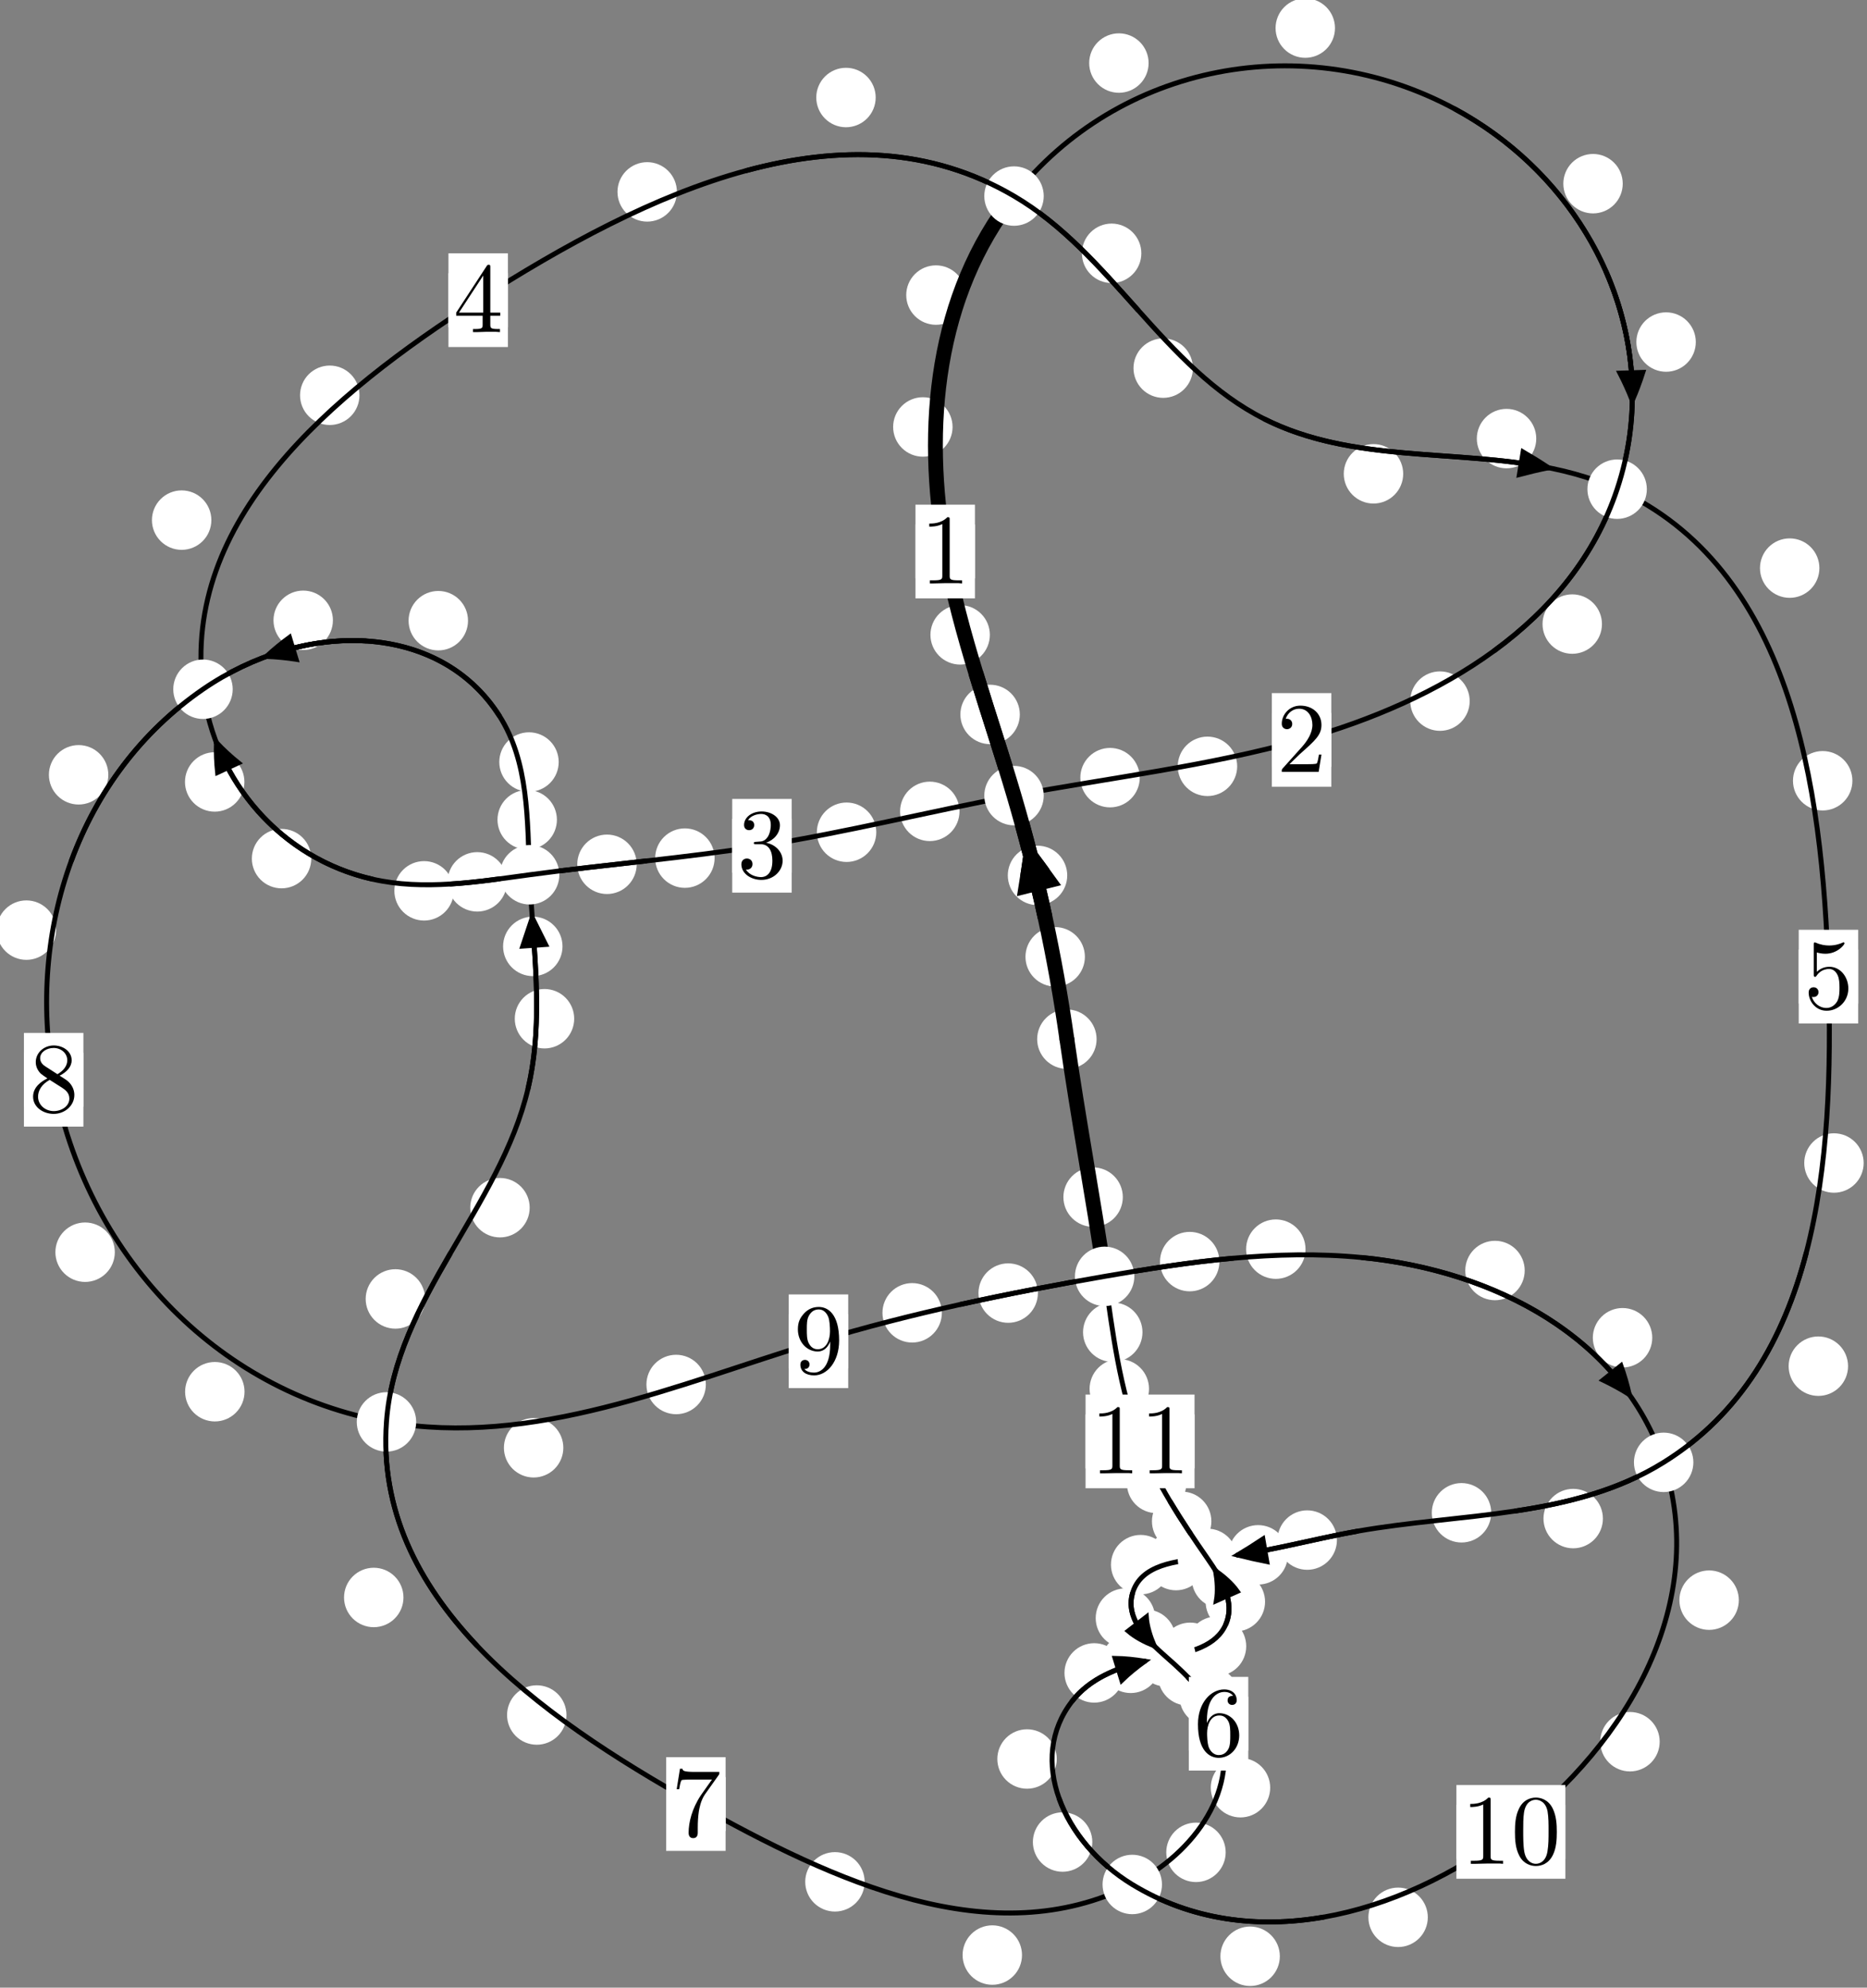 <?xml version="1.0"?>
<!-- Created by MetaPost 1.999 on 2021.07.06:0005 -->
<svg version="1.1" xmlns="http://www.w3.org/2000/svg" xmlns:xlink="http://www.w3.org/1999/xlink" width="187.802" height="199.86" viewBox="0 0 187.802 199.86">
<rect x="0" y="0" width="187.802" height="199.86" fill="#808080" stroke="none"/>
<!-- Original BoundingBox: -102.334991 -119.695435 85.467224 80.164444 -->
  <defs>
    <g transform="scale(0.01,0.01)" id="GLYPHcmr10_48">
      <path style="fill-rule: evenodd;" d="M460 -320C460 -400,455 -480,420 -554C374 -650,292 -666,250 -666C190 -666,117 -640,76 -547C44 -478,39 -400,39 -320C39 -245,43 -155,84 -79C127 2,200 22,249 22C303 22,379 1,423 -94C455 -163,460 -241,460 -320M249 -0C210 -0,151 -25,133 -121C122 -181,122 -273,122 -332C122 -396,122 -462,130 -516C149 -635,224 -644,249 -644C282 -644,348 -626,367 -527C377 -471,377 -395,377 -332C377 -257,377 -189,366 -125C351 -30,294 -0,249 -0"></path>
    </g>
    <g transform="scale(0.01,0.01)" id="GLYPHcmr10_49">
      <path style="fill-rule: evenodd;" d="M294 -640C294 -664,294 -666,271 -666C209 -602,121 -602,89 -602L89 -571C109 -571,168 -571,220 -597L220 -79C220 -43,217 -31,127 -31L95 -31L95 -0L257 -0L130 -3L217 -3L257 -3L297 -3L384 -3L419 -0L419 -31L387 -31C297 -31,294 -42,294 -79"></path>
    </g>
    <g transform="scale(0.01,0.01)" id="GLYPHcmr10_50">
      <path style="fill-rule: evenodd;" d="M127 -77L233 -180C389 -318,449 -372,449 -472C449 -586,359 -666,237 -666C124 -666,50 -574,50 -485C50 -429,100 -429,103 -429C120 -429,155 -441,155 -482C155 -508,137 -534,102 -534C94 -534,92 -534,89 -533C112 -598,166 -635,224 -635C315 -635,358 -554,358 -472C358 -392,308 -313,253 -251L61 -37C50 -26,50 -24,50 -0L421 -0L449 -174L424 -174C419 -144,412 -100,402 -85C395 -77,329 -77,307 -77"></path>
    </g>
    <g transform="scale(0.01,0.01)" id="GLYPHcmr10_51">
      <path style="fill-rule: evenodd;" d="M290 -352C372 -379,430 -449,430 -528C430 -610,342 -666,246 -666C145 -666,69 -606,69 -530C69 -497,91 -478,120 -478C151 -478,171 -500,171 -529C171 -579,124 -579,109 -579C140 -628,206 -641,242 -641C283 -641,338 -619,338 -529C338 -517,336 -459,310 -415C280 -367,246 -364,221 -363C213 -362,189 -360,182 -360C174 -359,167 -358,167 -348C167 -337,174 -337,191 -337L235 -337C317 -337,354 -269,354 -171C354 -35,285 -6,241 -6C198 -6,123 -23,88 -82C123 -77,154 -99,154 -137C154 -173,127 -193,98 -193C74 -193,42 -179,42 -135C42 -44,135 22,244 22C366 22,457 -69,457 -171C457 -253,394 -331,290 -352"></path>
    </g>
    <g transform="scale(0.01,0.01)" id="GLYPHcmr10_52">
      <path style="fill-rule: evenodd;" d="M294 -165L294 -78C294 -42,292 -31,218 -31L197 -31L197 -0L332 -0L238 -3L290 -3L332 -3L374 -3L427 -3L468 -0L468 -31L447 -31C373 -31,371 -42,371 -78L371 -165L471 -165L471 -196L371 -196L371 -651C371 -671,371 -677,355 -677C346 -677,343 -677,335 -665L28 -196L28 -165M300 -196L56 -196L300 -569"></path>
    </g>
    <g transform="scale(0.01,0.01)" id="GLYPHcmr10_53">
      <path style="fill-rule: evenodd;" d="M449 -201C449 -320,367 -420,259 -420C211 -420,168 -404,132 -369L132 -564C152 -558,185 -551,217 -551C340 -551,410 -642,410 -655C410 -661,407 -666,400 -666C399 -666,397 -666,392 -663C372 -654,323 -634,256 -634C216 -634,170 -641,123 -662C115 -665,113 -665,111 -665C101 -665,101 -657,101 -641L101 -345C101 -327,101 -319,115 -319C122 -319,124 -322,128 -328C139 -344,176 -398,257 -398C309 -398,334 -352,342 -334C358 -297,360 -258,360 -208C360 -173,360 -113,336 -71C312 -32,275 -6,229 -6C156 -6,99 -59,82 -118C85 -117,88 -116,99 -116C132 -116,149 -141,149 -165C149 -189,132 -214,99 -214C85 -214,50 -207,50 -161C50 -75,119 22,231 22C347 22,449 -74,449 -201"></path>
    </g>
    <g transform="scale(0.01,0.01)" id="GLYPHcmr10_54">
      <path style="fill-rule: evenodd;" d="M132 -328L132 -352C132 -605,256 -641,307 -641C331 -641,373 -635,395 -601C380 -601,340 -601,340 -556C340 -525,364 -510,386 -510C402 -510,432 -519,432 -558C432 -618,388 -666,305 -666C177 -666,42 -537,42 -316C42 -49,158 22,251 22C362 22,457 -72,457 -204C457 -331,368 -427,257 -427C189 -427,152 -376,132 -328M251 -6C188 -6,158 -66,152 -81C134 -128,134 -208,134 -226C134 -304,166 -404,256 -404C272 -404,318 -404,349 -342C367 -305,367 -254,367 -205C367 -157,367 -107,350 -71C320 -11,274 -6,251 -6"></path>
    </g>
    <g transform="scale(0.01,0.01)" id="GLYPHcmr10_55">
      <path style="fill-rule: evenodd;" d="M476 -609C485 -621,485 -623,485 -644L242 -644C120 -644,118 -657,114 -676L89 -676L56 -470L81 -470C84 -486,93 -549,106 -561C113 -567,191 -567,204 -567L411 -567C400 -551,321 -442,299 -409C209 -274,176 -135,176 -33C176 -23,176 22,222 22C268 22,268 -23,268 -33L268 -84C268 -139,271 -194,279 -248C283 -271,297 -357,341 -419"></path>
    </g>
    <g transform="scale(0.01,0.01)" id="GLYPHcmr10_56">
      <path style="fill-rule: evenodd;" d="M163 -457C117 -487,113 -521,113 -538C113 -599,178 -641,249 -641C322 -641,386 -589,386 -517C386 -460,347 -412,287 -377M309 -362C381 -399,430 -451,430 -517C430 -609,341 -666,250 -666C150 -666,69 -592,69 -499C69 -481,71 -436,113 -389C124 -377,161 -352,186 -335C128 -306,42 -250,42 -151C42 -45,144 22,249 22C362 22,457 -61,457 -168C457 -204,446 -249,408 -291C389 -312,373 -322,309 -362M209 -320L332 -242C360 -223,407 -193,407 -132C407 -58,332 -6,250 -6C164 -6,92 -68,92 -151C92 -209,124 -273,209 -320"></path>
    </g>
    <g transform="scale(0.01,0.01)" id="GLYPHcmr10_57">
      <path style="fill-rule: evenodd;" d="M367 -318L367 -286C367 -52,263 -6,205 -6C188 -6,134 -8,107 -42C151 -42,159 -71,159 -88C159 -119,135 -134,113 -134C97 -134,67 -125,67 -86C67 -19,121 22,206 22C335 22,457 -114,457 -329C457 -598,342 -666,253 -666C198 -666,149 -648,106 -603C65 -558,42 -516,42 -441C42 -316,130 -218,242 -218C303 -218,344 -260,367 -318M243 -241C227 -241,181 -241,150 -304C132 -341,132 -391,132 -440C132 -494,132 -541,153 -578C180 -628,218 -641,253 -641C299 -641,332 -607,349 -562C361 -530,365 -467,365 -421C365 -338,331 -241,243 -241"></path>
    </g>
  </defs>
  <path d="M109.13 96.208C109.13 95.416,108.815 94.656,108.255 94.095C107.694 93.535,106.934 93.22,106.142 93.22C105.349 93.22,104.589 93.535,104.028 94.095C103.468 94.656,103.153 95.416,103.153 96.208C103.153 97.001,103.468 97.761,104.028 98.322C104.589 98.882,105.349 99.197,106.142 99.197C106.934 99.197,107.694 98.882,108.255 98.322C108.815 97.761,109.13 97.001,109.13 96.208Z" style="fill: rgb(100%,100%,100%);stroke: none;"></path>
  <path d="M110.307 104.49C110.307 103.697,109.992 102.937,109.431 102.377C108.871 101.816,108.111 101.501,107.318 101.501C106.525 101.501,105.765 101.816,105.205 102.377C104.644 102.937,104.329 103.697,104.329 104.49C104.329 105.283,104.644 106.043,105.205 106.603C105.765 107.164,106.525 107.479,107.318 107.479C108.111 107.479,108.871 107.164,109.431 106.603C109.992 106.043,110.307 105.283,110.307 104.49Z" style="fill: rgb(100%,100%,100%);stroke: none;"></path>
  <path d="M102.584 71.839C102.584 71.046,102.269 70.286,101.709 69.725C101.148 69.165,100.388 68.85,99.595 68.85C98.803 68.85,98.042 69.165,97.482 69.725C96.921 70.286,96.606 71.046,96.606 71.839C96.606 72.631,96.921 73.391,97.482 73.952C98.042 74.512,98.803 74.827,99.595 74.827C100.388 74.827,101.148 74.512,101.709 73.952C102.269 73.391,102.584 72.631,102.584 71.839Z" style="fill: rgb(100%,100%,100%);stroke: none;"></path>
  <path d="M107.353 88.024C107.353 87.231,107.038 86.471,106.477 85.91C105.917 85.35,105.157 85.035,104.364 85.035C103.571 85.035,102.811 85.35,102.251 85.91C101.69 86.471,101.375 87.231,101.375 88.024C101.375 88.816,101.69 89.576,102.251 90.137C102.811 90.697,103.571 91.012,104.364 91.012C105.157 91.012,105.917 90.697,106.477 90.137C107.038 89.576,107.353 88.816,107.353 88.024Z" style="fill: rgb(100%,100%,100%);stroke: none;"></path>
  <path d="M95.819 42.931C95.819 42.138,95.504 41.378,94.943 40.818C94.383 40.257,93.623 39.942,92.83 39.942C92.037 39.942,91.277 40.257,90.717 40.818C90.156 41.378,89.841 42.138,89.841 42.931C89.841 43.724,90.156 44.484,90.717 45.044C91.277 45.605,92.037 45.92,92.83 45.92C93.623 45.92,94.383 45.605,94.943 45.044C95.504 44.484,95.819 43.724,95.819 42.931Z" style="fill: rgb(100%,100%,100%);stroke: none;"></path>
  <path d="M99.57 63.835C99.57 63.042,99.256 62.282,98.695 61.722C98.135 61.161,97.374 60.846,96.582 60.846C95.789 60.846,95.029 61.161,94.468 61.722C93.908 62.282,93.593 63.042,93.593 63.835C93.593 64.628,93.908 65.388,94.468 65.949C95.029 66.509,95.789 66.824,96.582 66.824C97.374 66.824,98.135 66.509,98.695 65.949C99.256 65.388,99.57 64.628,99.57 63.835Z" style="fill: rgb(100%,100%,100%);stroke: none;"></path>
  <path d="M115.539 6.341C115.539 5.548,115.224 4.788,114.663 4.227C114.103 3.667,113.343 3.352,112.55 3.352C111.757 3.352,110.997 3.667,110.437 4.227C109.876 4.788,109.561 5.548,109.561 6.341C109.561 7.133,109.876 7.893,110.437 8.454C110.997 9.014,111.757 9.329,112.55 9.329C113.343 9.329,114.103 9.014,114.663 8.454C115.224 7.893,115.539 7.133,115.539 6.341Z" style="fill: rgb(100%,100%,100%);stroke: none;"></path>
  <path d="M97.136 29.67C97.136 28.878,96.821 28.117,96.26 27.557C95.7 26.996,94.94 26.681,94.147 26.681C93.354 26.681,92.594 26.996,92.034 27.557C91.473 28.117,91.158 28.878,91.158 29.67C91.158 30.463,91.473 31.223,92.034 31.784C92.594 32.344,93.354 32.659,94.147 32.659C94.94 32.659,95.7 32.344,96.26 31.784C96.821 31.223,97.136 30.463,97.136 29.67Z" style="fill: rgb(100%,100%,100%);stroke: none;"></path>
  <path d="M163.232 18.47C163.232 17.678,162.917 16.917,162.357 16.357C161.796 15.796,161.036 15.481,160.244 15.481C159.451 15.481,158.691 15.796,158.13 16.357C157.57 16.917,157.255 17.678,157.255 18.47C157.255 19.263,157.57 20.023,158.13 20.584C158.691 21.144,159.451 21.459,160.244 21.459C161.036 21.459,161.796 21.144,162.357 20.584C162.917 20.023,163.232 19.263,163.232 18.47Z" style="fill: rgb(100%,100%,100%);stroke: none;"></path>
  <path d="M134.287 2.824C134.287 2.032,133.972 1.271,133.412 0.711C132.851 0.15,132.091 -0.164,131.298 -0.164C130.506 -0.164,129.745 0.15,129.185 0.711C128.624 1.271,128.31 2.032,128.31 2.824C128.31 3.617,128.624 4.377,129.185 4.938C129.745 5.498,130.506 5.813,131.298 5.813C132.091 5.813,132.851 5.498,133.412 4.938C133.972 4.377,134.287 3.617,134.287 2.824Z" style="fill: rgb(100%,100%,100%);stroke: none;"></path>
  <path d="M161.142 62.752C161.142 61.959,160.827 61.199,160.266 60.638C159.706 60.078,158.946 59.763,158.153 59.763C157.36 59.763,156.6 60.078,156.04 60.638C155.479 61.199,155.164 61.959,155.164 62.752C155.164 63.544,155.479 64.305,156.04 64.865C156.6 65.425,157.36 65.74,158.153 65.74C158.946 65.74,159.706 65.425,160.266 64.865C160.827 64.305,161.142 63.544,161.142 62.752Z" style="fill: rgb(100%,100%,100%);stroke: none;"></path>
  <path d="M170.581 34.394C170.581 33.601,170.266 32.841,169.705 32.28C169.145 31.72,168.385 31.405,167.592 31.405C166.799 31.405,166.039 31.72,165.479 32.28C164.918 32.841,164.603 33.601,164.603 34.394C164.603 35.186,164.918 35.946,165.479 36.507C166.039 37.067,166.799 37.382,167.592 37.382C168.385 37.382,169.145 37.067,169.705 36.507C170.266 35.946,170.581 35.186,170.581 34.394Z" style="fill: rgb(100%,100%,100%);stroke: none;"></path>
  <path d="M124.448 77.057C124.448 76.264,124.133 75.504,123.573 74.943C123.013 74.383,122.252 74.068,121.46 74.068C120.667 74.068,119.907 74.383,119.346 74.943C118.786 75.504,118.471 76.264,118.471 77.057C118.471 77.849,118.786 78.61,119.346 79.17C119.907 79.731,120.667 80.045,121.46 80.045C122.252 80.045,123.013 79.731,123.573 79.17C124.133 78.61,124.448 77.849,124.448 77.057Z" style="fill: rgb(100%,100%,100%);stroke: none;"></path>
  <path d="M147.837 70.498C147.837 69.706,147.522 68.945,146.961 68.385C146.401 67.824,145.641 67.509,144.848 67.509C144.055 67.509,143.295 67.824,142.735 68.385C142.174 68.945,141.859 69.706,141.859 70.498C141.859 71.291,142.174 72.051,142.735 72.612C143.295 73.172,144.055 73.487,144.848 73.487C145.641 73.487,146.401 73.172,146.961 72.612C147.522 72.051,147.837 71.291,147.837 70.498Z" style="fill: rgb(100%,100%,100%);stroke: none;"></path>
  <path d="M96.517 81.584C96.517 80.791,96.202 80.031,95.642 79.47C95.081 78.91,94.321 78.595,93.528 78.595C92.736 78.595,91.976 78.91,91.415 79.47C90.855 80.031,90.54 80.791,90.54 81.584C90.54 82.376,90.855 83.137,91.415 83.697C91.976 84.257,92.736 84.572,93.528 84.572C94.321 84.572,95.081 84.257,95.642 83.697C96.202 83.137,96.517 82.376,96.517 81.584Z" style="fill: rgb(100%,100%,100%);stroke: none;"></path>
  <path d="M114.649 78.194C114.649 77.402,114.334 76.641,113.773 76.081C113.213 75.52,112.453 75.205,111.66 75.205C110.867 75.205,110.107 75.52,109.547 76.081C108.986 76.641,108.671 77.402,108.671 78.194C108.671 78.987,108.986 79.747,109.547 80.308C110.107 80.868,110.867 81.183,111.66 81.183C112.453 81.183,113.213 80.868,113.773 80.308C114.334 79.747,114.649 78.987,114.649 78.194Z" style="fill: rgb(100%,100%,100%);stroke: none;"></path>
  <path d="M71.882 86.285C71.882 85.492,71.567 84.732,71.006 84.172C70.446 83.611,69.685 83.296,68.893 83.296C68.1 83.296,67.34 83.611,66.779 84.172C66.219 84.732,65.904 85.492,65.904 86.285C65.904 87.078,66.219 87.838,66.779 88.398C67.34 88.959,68.1 89.274,68.893 89.274C69.685 89.274,70.446 88.959,71.006 88.398C71.567 87.838,71.882 87.078,71.882 86.285Z" style="fill: rgb(100%,100%,100%);stroke: none;"></path>
  <path d="M88.146 83.683C88.146 82.891,87.831 82.131,87.27 81.57C86.71 81.01,85.949 80.695,85.157 80.695C84.364 80.695,83.604 81.01,83.043 81.57C82.483 82.131,82.168 82.891,82.168 83.683C82.168 84.476,82.483 85.236,83.043 85.797C83.604 86.357,84.364 86.672,85.157 86.672C85.949 86.672,86.71 86.357,87.27 85.797C87.831 85.236,88.146 84.476,88.146 83.683Z" style="fill: rgb(100%,100%,100%);stroke: none;"></path>
  <path d="M50.996 88.671C50.996 87.879,50.681 87.119,50.121 86.558C49.56 85.998,48.8 85.683,48.007 85.683C47.215 85.683,46.455 85.998,45.894 86.558C45.334 87.119,45.019 87.879,45.019 88.671C45.019 89.464,45.334 90.224,45.894 90.785C46.455 91.345,47.215 91.66,48.007 91.66C48.8 91.66,49.56 91.345,50.121 90.785C50.681 90.224,50.996 89.464,50.996 88.671Z" style="fill: rgb(100%,100%,100%);stroke: none;"></path>
  <path d="M64.046 86.907C64.046 86.114,63.731 85.354,63.17 84.794C62.61 84.233,61.849 83.918,61.057 83.918C60.264 83.918,59.504 84.233,58.943 84.794C58.383 85.354,58.068 86.114,58.068 86.907C58.068 87.7,58.383 88.46,58.943 89.02C59.504 89.581,60.264 89.896,61.057 89.896C61.849 89.896,62.61 89.581,63.17 89.02C63.731 88.46,64.046 87.7,64.046 86.907Z" style="fill: rgb(100%,100%,100%);stroke: none;"></path>
  <path d="M31.311 86.336C31.311 85.543,30.996 84.783,30.436 84.222C29.875 83.662,29.115 83.347,28.322 83.347C27.53 83.347,26.769 83.662,26.209 84.222C25.649 84.783,25.334 85.543,25.334 86.336C25.334 87.128,25.649 87.888,26.209 88.449C26.769 89.009,27.53 89.324,28.322 89.324C29.115 89.324,29.875 89.009,30.436 88.449C30.996 87.888,31.311 87.128,31.311 86.336Z" style="fill: rgb(100%,100%,100%);stroke: none;"></path>
  <path d="M45.647 89.575C45.647 88.782,45.332 88.022,44.772 87.461C44.211 86.901,43.451 86.586,42.659 86.586C41.866 86.586,41.106 86.901,40.545 87.461C39.985 88.022,39.67 88.782,39.67 89.575C39.67 90.367,39.985 91.128,40.545 91.688C41.106 92.249,41.866 92.563,42.659 92.563C43.451 92.563,44.211 92.249,44.772 91.688C45.332 91.128,45.647 90.367,45.647 89.575Z" style="fill: rgb(100%,100%,100%);stroke: none;"></path>
  <path d="M21.261 52.299C21.261 51.506,20.946 50.746,20.385 50.186C19.825 49.625,19.065 49.31,18.272 49.31C17.479 49.31,16.719 49.625,16.159 50.186C15.598 50.746,15.283 51.506,15.283 52.299C15.283 53.092,15.598 53.852,16.159 54.412C16.719 54.973,17.479 55.288,18.272 55.288C19.065 55.288,19.825 54.973,20.385 54.412C20.946 53.852,21.261 53.092,21.261 52.299Z" style="fill: rgb(100%,100%,100%);stroke: none;"></path>
  <path d="M24.585 78.625C24.585 77.832,24.27 77.072,23.709 76.512C23.149 75.951,22.388 75.636,21.596 75.636C20.803 75.636,20.043 75.951,19.482 76.512C18.922 77.072,18.607 77.832,18.607 78.625C18.607 79.418,18.922 80.178,19.482 80.738C20.043 81.299,20.803 81.614,21.596 81.614C22.388 81.614,23.149 81.299,23.709 80.738C24.27 80.178,24.585 79.418,24.585 78.625Z" style="fill: rgb(100%,100%,100%);stroke: none;"></path>
  <path d="M68.09 19.295C68.09 18.502,67.775 17.742,67.215 17.182C66.654 16.621,65.894 16.306,65.102 16.306C64.309 16.306,63.549 16.621,62.988 17.182C62.428 17.742,62.113 18.502,62.113 19.295C62.113 20.088,62.428 20.848,62.988 21.408C63.549 21.969,64.309 22.284,65.102 22.284C65.894 22.284,66.654 21.969,67.215 21.408C67.775 20.848,68.09 20.088,68.09 19.295Z" style="fill: rgb(100%,100%,100%);stroke: none;"></path>
  <path d="M36.159 39.746C36.159 38.953,35.844 38.193,35.284 37.633C34.723 37.072,33.963 36.757,33.171 36.757C32.378 36.757,31.618 37.072,31.057 37.633C30.497 38.193,30.182 38.953,30.182 39.746C30.182 40.539,30.497 41.299,31.057 41.859C31.618 42.42,32.378 42.735,33.171 42.735C33.963 42.735,34.723 42.42,35.284 41.859C35.844 41.299,36.159 40.539,36.159 39.746Z" style="fill: rgb(100%,100%,100%);stroke: none;"></path>
  <path d="M114.808 25.471C114.808 24.678,114.493 23.918,113.932 23.358C113.372 22.797,112.611 22.482,111.819 22.482C111.026 22.482,110.266 22.797,109.705 23.358C109.145 23.918,108.83 24.678,108.83 25.471C108.83 26.264,109.145 27.024,109.705 27.584C110.266 28.145,111.026 28.46,111.819 28.46C112.611 28.46,113.372 28.145,113.932 27.584C114.493 27.024,114.808 26.264,114.808 25.471Z" style="fill: rgb(100%,100%,100%);stroke: none;"></path>
  <path d="M88.086 9.806C88.086 9.013,87.771 8.253,87.211 7.693C86.65 7.132,85.89 6.817,85.098 6.817C84.305 6.817,83.545 7.132,82.984 7.693C82.424 8.253,82.109 9.013,82.109 9.806C82.109 10.599,82.424 11.359,82.984 11.919C83.545 12.48,84.305 12.795,85.098 12.795C85.89 12.795,86.65 12.48,87.211 11.919C87.771 11.359,88.086 10.599,88.086 9.806Z" style="fill: rgb(100%,100%,100%);stroke: none;"></path>
  <path d="M141.148 47.644C141.148 46.851,140.833 46.091,140.272 45.53C139.712 44.97,138.952 44.655,138.159 44.655C137.366 44.655,136.606 44.97,136.046 45.53C135.485 46.091,135.17 46.851,135.17 47.644C135.17 48.436,135.485 49.197,136.046 49.757C136.606 50.318,137.366 50.633,138.159 50.633C138.952 50.633,139.712 50.318,140.272 49.757C140.833 49.197,141.148 48.436,141.148 47.644Z" style="fill: rgb(100%,100%,100%);stroke: none;"></path>
  <path d="M119.995 37.017C119.995 36.224,119.68 35.464,119.12 34.904C118.56 34.343,117.799 34.028,117.007 34.028C116.214 34.028,115.454 34.343,114.893 34.904C114.333 35.464,114.018 36.224,114.018 37.017C114.018 37.81,114.333 38.57,114.893 39.13C115.454 39.691,116.214 40.006,117.007 40.006C117.799 40.006,118.56 39.691,119.12 39.13C119.68 38.57,119.995 37.81,119.995 37.017Z" style="fill: rgb(100%,100%,100%);stroke: none;"></path>
  <path d="M183.014 57.124C183.014 56.332,182.699 55.571,182.139 55.011C181.578 54.45,180.818 54.135,180.025 54.135C179.233 54.135,178.472 54.45,177.912 55.011C177.351 55.571,177.037 56.332,177.037 57.124C177.037 57.917,177.351 58.677,177.912 59.238C178.472 59.798,179.233 60.113,180.025 60.113C180.818 60.113,181.578 59.798,182.139 59.238C182.699 58.677,183.014 57.917,183.014 57.124Z" style="fill: rgb(100%,100%,100%);stroke: none;"></path>
  <path d="M154.532 44.102C154.532 43.309,154.217 42.549,153.656 41.989C153.096 41.428,152.336 41.113,151.543 41.113C150.75 41.113,149.99 41.428,149.43 41.989C148.869 42.549,148.554 43.309,148.554 44.102C148.554 44.895,148.869 45.655,149.43 46.215C149.99 46.776,150.75 47.091,151.543 47.091C152.336 47.091,153.096 46.776,153.656 46.215C154.217 45.655,154.532 44.895,154.532 44.102Z" style="fill: rgb(100%,100%,100%);stroke: none;"></path>
  <path d="M187.467 116.943C187.467 116.15,187.152 115.39,186.592 114.829C186.031 114.269,185.271 113.954,184.478 113.954C183.686 113.954,182.926 114.269,182.365 114.829C181.805 115.39,181.49 116.15,181.49 116.943C181.49 117.735,181.805 118.495,182.365 119.056C182.926 119.616,183.686 119.931,184.478 119.931C185.271 119.931,186.031 119.616,186.592 119.056C187.152 118.495,187.467 117.735,187.467 116.943Z" style="fill: rgb(100%,100%,100%);stroke: none;"></path>
  <path d="M186.334 78.506C186.334 77.714,186.019 76.953,185.459 76.393C184.898 75.833,184.138 75.518,183.345 75.518C182.553 75.518,181.792 75.833,181.232 76.393C180.671 76.953,180.356 77.714,180.356 78.506C180.356 79.299,180.671 80.059,181.232 80.62C181.792 81.18,182.553 81.495,183.345 81.495C184.138 81.495,184.898 81.18,185.459 80.62C186.019 80.059,186.334 79.299,186.334 78.506Z" style="fill: rgb(100%,100%,100%);stroke: none;"></path>
  <path d="M161.237 152.695C161.237 151.902,160.922 151.142,160.362 150.582C159.801 150.021,159.041 149.706,158.248 149.706C157.456 149.706,156.695 150.021,156.135 150.582C155.574 151.142,155.259 151.902,155.259 152.695C155.259 153.488,155.574 154.248,156.135 154.808C156.695 155.369,157.456 155.684,158.248 155.684C159.041 155.684,159.801 155.369,160.362 154.808C160.922 154.248,161.237 153.488,161.237 152.695Z" style="fill: rgb(100%,100%,100%);stroke: none;"></path>
  <path d="M185.897 137.372C185.897 136.579,185.582 135.819,185.021 135.259C184.461 134.698,183.701 134.383,182.908 134.383C182.115 134.383,181.355 134.698,180.795 135.259C180.234 135.819,179.919 136.579,179.919 137.372C179.919 138.165,180.234 138.925,180.795 139.485C181.355 140.046,182.115 140.361,182.908 140.361C183.701 140.361,184.461 140.046,185.021 139.485C185.582 138.925,185.897 138.165,185.897 137.372Z" style="fill: rgb(100%,100%,100%);stroke: none;"></path>
  <path d="M134.482 154.857C134.482 154.065,134.167 153.305,133.606 152.744C133.046 152.184,132.286 151.869,131.493 151.869C130.7 151.869,129.94 152.184,129.38 152.744C128.819 153.305,128.504 154.065,128.504 154.857C128.504 155.65,128.819 156.41,129.38 156.971C129.94 157.531,130.7 157.846,131.493 157.846C132.286 157.846,133.046 157.531,133.606 156.971C134.167 156.41,134.482 155.65,134.482 154.857Z" style="fill: rgb(100%,100%,100%);stroke: none;"></path>
  <path d="M150.002 152.113C150.002 151.321,149.687 150.561,149.127 150C148.566 149.44,147.806 149.125,147.013 149.125C146.221 149.125,145.461 149.44,144.9 150C144.34 150.561,144.025 151.321,144.025 152.113C144.025 152.906,144.34 153.666,144.9 154.227C145.461 154.787,146.221 155.102,147.013 155.102C147.806 155.102,148.566 154.787,149.127 154.227C149.687 153.666,150.002 152.906,150.002 152.113Z" style="fill: rgb(100%,100%,100%);stroke: none;"></path>
  <path d="M121.279 156.919C121.279 156.126,120.964 155.366,120.404 154.805C119.843 154.245,119.083 153.93,118.29 153.93C117.498 153.93,116.737 154.245,116.177 154.805C115.617 155.366,115.302 156.126,115.302 156.919C115.302 157.711,115.617 158.471,116.177 159.032C116.737 159.592,117.498 159.907,118.29 159.907C119.083 159.907,119.843 159.592,120.404 159.032C120.964 158.471,121.279 157.711,121.279 156.919Z" style="fill: rgb(100%,100%,100%);stroke: none;"></path>
  <path d="M129.546 156.34C129.546 155.548,129.231 154.787,128.671 154.227C128.11 153.666,127.35 153.352,126.557 153.352C125.765 153.352,125.004 153.666,124.444 154.227C123.883 154.787,123.569 155.548,123.569 156.34C123.569 157.133,123.883 157.893,124.444 158.454C125.004 159.014,125.765 159.329,126.557 159.329C127.35 159.329,128.11 159.014,128.671 158.454C129.231 157.893,129.546 157.133,129.546 156.34Z" style="fill: rgb(100%,100%,100%);stroke: none;"></path>
  <path d="M116.194 162.703C116.194 161.911,115.879 161.15,115.319 160.59C114.758 160.029,113.998 159.715,113.205 159.715C112.413 159.715,111.652 160.029,111.092 160.59C110.531 161.15,110.217 161.911,110.217 162.703C110.217 163.496,110.531 164.256,111.092 164.817C111.652 165.377,112.413 165.692,113.205 165.692C113.998 165.692,114.758 165.377,115.319 164.817C115.879 164.256,116.194 163.496,116.194 162.703Z" style="fill: rgb(100%,100%,100%);stroke: none;"></path>
  <path d="M117.73 157.327C117.73 156.535,117.415 155.775,116.855 155.214C116.294 154.654,115.534 154.339,114.741 154.339C113.949 154.339,113.188 154.654,112.628 155.214C112.067 155.775,111.752 156.535,111.752 157.327C111.752 158.12,112.067 158.88,112.628 159.441C113.188 160.001,113.949 160.316,114.741 160.316C115.534 160.316,116.294 160.001,116.855 159.441C117.415 158.88,117.73 158.12,117.73 157.327Z" style="fill: rgb(100%,100%,100%);stroke: none;"></path>
  <path d="M122.465 168.503C122.465 167.71,122.15 166.95,121.589 166.39C121.029 165.829,120.269 165.514,119.476 165.514C118.683 165.514,117.923 165.829,117.363 166.39C116.802 166.95,116.487 167.71,116.487 168.503C116.487 169.296,116.802 170.056,117.363 170.616C117.923 171.177,118.683 171.492,119.476 171.492C120.269 171.492,121.029 171.177,121.589 170.616C122.15 170.056,122.465 169.296,122.465 168.503Z" style="fill: rgb(100%,100%,100%);stroke: none;"></path>
  <path d="M118.262 164.832C118.262 164.039,117.947 163.279,117.386 162.719C116.826 162.158,116.066 161.843,115.273 161.843C114.48 161.843,113.72 162.158,113.16 162.719C112.599 163.279,112.284 164.039,112.284 164.832C112.284 165.625,112.599 166.385,113.16 166.945C113.72 167.506,114.48 167.821,115.273 167.821C116.066 167.821,116.826 167.506,117.386 166.945C117.947 166.385,118.262 165.625,118.262 164.832Z" style="fill: rgb(100%,100%,100%);stroke: none;"></path>
  <path d="M127.769 179.757C127.769 178.964,127.454 178.204,126.894 177.644C126.333 177.083,125.573 176.768,124.78 176.768C123.988 176.768,123.227 177.083,122.667 177.644C122.106 178.204,121.792 178.964,121.792 179.757C121.792 180.55,122.106 181.31,122.667 181.87C123.227 182.431,123.988 182.746,124.78 182.746C125.573 182.746,126.333 182.431,126.894 181.87C127.454 181.31,127.769 180.55,127.769 179.757Z" style="fill: rgb(100%,100%,100%);stroke: none;"></path>
  <path d="M124.619 170.573C124.619 169.78,124.304 169.02,123.743 168.46C123.183 167.899,122.422 167.584,121.63 167.584C120.837 167.584,120.077 167.899,119.516 168.46C118.956 169.02,118.641 169.78,118.641 170.573C118.641 171.366,118.956 172.126,119.516 172.686C120.077 173.247,120.837 173.562,121.63 173.562C122.422 173.562,123.183 173.247,123.743 172.686C124.304 172.126,124.619 171.366,124.619 170.573Z" style="fill: rgb(100%,100%,100%);stroke: none;"></path>
  <path d="M102.804 196.585C102.804 195.792,102.489 195.032,101.929 194.471C101.368 193.911,100.608 193.596,99.815 193.596C99.023 193.596,98.263 193.911,97.702 194.471C97.142 195.032,96.827 195.792,96.827 196.585C96.827 197.377,97.142 198.138,97.702 198.698C98.263 199.259,99.023 199.574,99.815 199.574C100.608 199.574,101.368 199.259,101.929 198.698C102.489 198.138,102.804 197.377,102.804 196.585Z" style="fill: rgb(100%,100%,100%);stroke: none;"></path>
  <path d="M123.292 186.256C123.292 185.463,122.977 184.703,122.417 184.142C121.856 183.582,121.096 183.267,120.303 183.267C119.511 183.267,118.751 183.582,118.19 184.142C117.63 184.703,117.315 185.463,117.315 186.256C117.315 187.048,117.63 187.809,118.19 188.369C118.751 188.93,119.511 189.245,120.303 189.245C121.096 189.245,121.856 188.93,122.417 188.369C122.977 187.809,123.292 187.048,123.292 186.256Z" style="fill: rgb(100%,100%,100%);stroke: none;"></path>
  <path d="M56.983 172.448C56.983 171.655,56.668 170.895,56.108 170.334C55.547 169.774,54.787 169.459,53.994 169.459C53.202 169.459,52.441 169.774,51.881 170.334C51.32 170.895,51.006 171.655,51.006 172.448C51.006 173.24,51.32 174,51.881 174.561C52.441 175.121,53.202 175.436,53.994 175.436C54.787 175.436,55.547 175.121,56.108 174.561C56.668 174,56.983 173.24,56.983 172.448Z" style="fill: rgb(100%,100%,100%);stroke: none;"></path>
  <path d="M86.975 189.221C86.975 188.429,86.66 187.669,86.1 187.108C85.539 186.548,84.779 186.233,83.987 186.233C83.194 186.233,82.434 186.548,81.873 187.108C81.313 187.669,80.998 188.429,80.998 189.221C80.998 190.014,81.313 190.774,81.873 191.335C82.434 191.895,83.194 192.21,83.987 192.21C84.779 192.21,85.539 191.895,86.1 191.335C86.66 190.774,86.975 190.014,86.975 189.221Z" style="fill: rgb(100%,100%,100%);stroke: none;"></path>
  <path d="M42.76 130.61C42.76 129.817,42.445 129.057,41.885 128.497C41.324 127.936,40.564 127.621,39.771 127.621C38.979 127.621,38.219 127.936,37.658 128.497C37.098 129.057,36.783 129.817,36.783 130.61C36.783 131.403,37.098 132.163,37.658 132.723C38.219 133.284,38.979 133.599,39.771 133.599C40.564 133.599,41.324 133.284,41.885 132.723C42.445 132.163,42.76 131.403,42.76 130.61Z" style="fill: rgb(100%,100%,100%);stroke: none;"></path>
  <path d="M40.585 160.628C40.585 159.835,40.27 159.075,39.709 158.515C39.149 157.954,38.388 157.639,37.596 157.639C36.803 157.639,36.043 157.954,35.482 158.515C34.922 159.075,34.607 159.835,34.607 160.628C34.607 161.421,34.922 162.181,35.482 162.741C36.043 163.302,36.803 163.617,37.596 163.617C38.388 163.617,39.149 163.302,39.709 162.741C40.27 162.181,40.585 161.421,40.585 160.628Z" style="fill: rgb(100%,100%,100%);stroke: none;"></path>
  <path d="M57.759 102.434C57.759 101.642,57.444 100.881,56.884 100.321C56.323 99.76,55.563 99.446,54.771 99.446C53.978 99.446,53.218 99.76,52.657 100.321C52.097 100.881,51.782 101.642,51.782 102.434C51.782 103.227,52.097 103.987,52.657 104.548C53.218 105.108,53.978 105.423,54.771 105.423C55.563 105.423,56.323 105.108,56.884 104.548C57.444 103.987,57.759 103.227,57.759 102.434Z" style="fill: rgb(100%,100%,100%);stroke: none;"></path>
  <path d="M53.281 121.435C53.281 120.643,52.966 119.883,52.406 119.322C51.845 118.762,51.085 118.447,50.292 118.447C49.5 118.447,48.739 118.762,48.179 119.322C47.618 119.883,47.304 120.643,47.304 121.435C47.304 122.228,47.618 122.988,48.179 123.549C48.739 124.109,49.5 124.424,50.292 124.424C51.085 124.424,51.845 124.109,52.406 123.549C52.966 122.988,53.281 122.228,53.281 121.435Z" style="fill: rgb(100%,100%,100%);stroke: none;"></path>
  <path d="M56.02 82.425C56.02 81.632,55.705 80.872,55.145 80.312C54.585 79.751,53.824 79.436,53.032 79.436C52.239 79.436,51.479 79.751,50.918 80.312C50.358 80.872,50.043 81.632,50.043 82.425C50.043 83.218,50.358 83.978,50.918 84.538C51.479 85.099,52.239 85.414,53.032 85.414C53.824 85.414,54.585 85.099,55.145 84.538C55.705 83.978,56.02 83.218,56.02 82.425Z" style="fill: rgb(100%,100%,100%);stroke: none;"></path>
  <path d="M56.583 95.16C56.583 94.367,56.269 93.607,55.708 93.047C55.148 92.486,54.387 92.171,53.595 92.171C52.802 92.171,52.042 92.486,51.481 93.047C50.921 93.607,50.606 94.367,50.606 95.16C50.606 95.953,50.921 96.713,51.481 97.273C52.042 97.834,52.802 98.149,53.595 98.149C54.387 98.149,55.148 97.834,55.708 97.273C56.269 96.713,56.583 95.953,56.583 95.16Z" style="fill: rgb(100%,100%,100%);stroke: none;"></path>
  <path d="M47.078 62.41C47.078 61.618,46.763 60.857,46.202 60.297C45.642 59.737,44.882 59.422,44.089 59.422C43.296 59.422,42.536 59.737,41.976 60.297C41.415 60.857,41.1 61.618,41.1 62.41C41.1 63.203,41.415 63.963,41.976 64.524C42.536 65.084,43.296 65.399,44.089 65.399C44.882 65.399,45.642 65.084,46.202 64.524C46.763 63.963,47.078 63.203,47.078 62.41Z" style="fill: rgb(100%,100%,100%);stroke: none;"></path>
  <path d="M56.2 76.623C56.2 75.83,55.885 75.07,55.325 74.51C54.764 73.949,54.004 73.634,53.212 73.634C52.419 73.634,51.659 73.949,51.098 74.51C50.538 75.07,50.223 75.83,50.223 76.623C50.223 77.416,50.538 78.176,51.098 78.736C51.659 79.297,52.419 79.612,53.212 79.612C54.004 79.612,54.764 79.297,55.325 78.736C55.885 78.176,56.2 77.416,56.2 76.623Z" style="fill: rgb(100%,100%,100%);stroke: none;"></path>
  <path d="M10.897 77.908C10.897 77.115,10.582 76.355,10.021 75.794C9.461 75.234,8.701 74.919,7.908 74.919C7.115 74.919,6.355 75.234,5.795 75.794C5.234 76.355,4.919 77.115,4.919 77.908C4.919 78.7,5.234 79.461,5.795 80.021C6.355 80.582,7.115 80.897,7.908 80.897C8.701 80.897,9.461 80.582,10.021 80.021C10.582 79.461,10.897 78.7,10.897 77.908Z" style="fill: rgb(100%,100%,100%);stroke: none;"></path>
  <path d="M33.488 62.373C33.488 61.58,33.173 60.82,32.613 60.26C32.052 59.699,31.292 59.384,30.5 59.384C29.707 59.384,28.947 59.699,28.386 60.26C27.826 60.82,27.511 61.58,27.511 62.373C27.511 63.166,27.826 63.926,28.386 64.486C28.947 65.047,29.707 65.362,30.5 65.362C31.292 65.362,32.052 65.047,32.613 64.486C33.173 63.926,33.488 63.166,33.488 62.373Z" style="fill: rgb(100%,100%,100%);stroke: none;"></path>
  <path d="M11.55 125.911C11.55 125.119,11.235 124.358,10.674 123.798C10.114 123.237,9.354 122.922,8.561 122.922C7.768 122.922,7.008 123.237,6.448 123.798C5.887 124.358,5.572 125.119,5.572 125.911C5.572 126.704,5.887 127.464,6.448 128.025C7.008 128.585,7.768 128.9,8.561 128.9C9.354 128.9,10.114 128.585,10.674 128.025C11.235 127.464,11.55 126.704,11.55 125.911Z" style="fill: rgb(100%,100%,100%);stroke: none;"></path>
  <path d="M5.642 93.525C5.642 92.733,5.328 91.972,4.767 91.412C4.207 90.851,3.446 90.537,2.654 90.537C1.861 90.537,1.101 90.851,0.54 91.412C-0.02 91.972,-0.335 92.733,-0.335 93.525C-0.335 94.318,-0.02 95.078,0.54 95.639C1.101 96.199,1.861 96.514,2.654 96.514C3.446 96.514,4.207 96.199,4.767 95.639C5.328 95.078,5.642 94.318,5.642 93.525Z" style="fill: rgb(100%,100%,100%);stroke: none;"></path>
  <path d="M56.666 145.576C56.666 144.784,56.351 144.024,55.791 143.463C55.231 142.903,54.47 142.588,53.678 142.588C52.885 142.588,52.125 142.903,51.564 143.463C51.004 144.024,50.689 144.784,50.689 145.576C50.689 146.369,51.004 147.129,51.564 147.69C52.125 148.25,52.885 148.565,53.678 148.565C54.47 148.565,55.231 148.25,55.791 147.69C56.351 147.129,56.666 146.369,56.666 145.576Z" style="fill: rgb(100%,100%,100%);stroke: none;"></path>
  <path d="M24.598 139.94C24.598 139.147,24.283 138.387,23.722 137.827C23.162 137.266,22.402 136.951,21.609 136.951C20.816 136.951,20.056 137.266,19.496 137.827C18.935 138.387,18.62 139.147,18.62 139.94C18.62 140.733,18.935 141.493,19.496 142.053C20.056 142.614,20.816 142.929,21.609 142.929C22.402 142.929,23.162 142.614,23.722 142.053C24.283 141.493,24.598 140.733,24.598 139.94Z" style="fill: rgb(100%,100%,100%);stroke: none;"></path>
  <path d="M94.743 132.007C94.743 131.214,94.428 130.454,93.868 129.893C93.307 129.333,92.547 129.018,91.755 129.018C90.962 129.018,90.202 129.333,89.641 129.893C89.081 130.454,88.766 131.214,88.766 132.007C88.766 132.799,89.081 133.559,89.641 134.12C90.202 134.68,90.962 134.995,91.755 134.995C92.547 134.995,93.307 134.68,93.868 134.12C94.428 133.559,94.743 132.799,94.743 132.007Z" style="fill: rgb(100%,100%,100%);stroke: none;"></path>
  <path d="M71.001 139.213C71.001 138.42,70.686 137.66,70.126 137.1C69.565 136.539,68.805 136.224,68.012 136.224C67.22 136.224,66.46 136.539,65.899 137.1C65.339 137.66,65.024 138.42,65.024 139.213C65.024 140.006,65.339 140.766,65.899 141.326C66.46 141.887,67.22 142.202,68.012 142.202C68.805 142.202,69.565 141.887,70.126 141.326C70.686 140.766,71.001 140.006,71.001 139.213Z" style="fill: rgb(100%,100%,100%);stroke: none;"></path>
  <path d="M122.661 126.856C122.661 126.063,122.346 125.303,121.786 124.743C121.225 124.182,120.465 123.867,119.672 123.867C118.88 123.867,118.12 124.182,117.559 124.743C116.999 125.303,116.684 126.063,116.684 126.856C116.684 127.649,116.999 128.409,117.559 128.969C118.12 129.53,118.88 129.845,119.672 129.845C120.465 129.845,121.225 129.53,121.786 128.969C122.346 128.409,122.661 127.649,122.661 126.856Z" style="fill: rgb(100%,100%,100%);stroke: none;"></path>
  <path d="M104.402 130.022C104.402 129.23,104.087 128.469,103.526 127.909C102.966 127.348,102.206 127.033,101.413 127.033C100.62 127.033,99.86 127.348,99.299 127.909C98.739 128.469,98.424 129.23,98.424 130.022C98.424 130.815,98.739 131.575,99.299 132.136C99.86 132.696,100.62 133.011,101.413 133.011C102.206 133.011,102.966 132.696,103.526 132.136C104.087 131.575,104.402 130.815,104.402 130.022Z" style="fill: rgb(100%,100%,100%);stroke: none;"></path>
  <path d="M153.37 127.752C153.37 126.959,153.055 126.199,152.495 125.638C151.934 125.078,151.174 124.763,150.381 124.763C149.589 124.763,148.829 125.078,148.268 125.638C147.708 126.199,147.393 126.959,147.393 127.752C147.393 128.544,147.708 129.305,148.268 129.865C148.829 130.426,149.589 130.74,150.381 130.74C151.174 130.74,151.934 130.426,152.495 129.865C153.055 129.305,153.37 128.544,153.37 127.752Z" style="fill: rgb(100%,100%,100%);stroke: none;"></path>
  <path d="M131.323 125.604C131.323 124.811,131.008 124.051,130.448 123.49C129.888 122.93,129.127 122.615,128.335 122.615C127.542 122.615,126.782 122.93,126.221 123.49C125.661 124.051,125.346 124.811,125.346 125.604C125.346 126.396,125.661 127.156,126.221 127.717C126.782 128.277,127.542 128.592,128.335 128.592C129.127 128.592,129.888 128.277,130.448 127.717C131.008 127.156,131.323 126.396,131.323 125.604Z" style="fill: rgb(100%,100%,100%);stroke: none;"></path>
  <path d="M174.91 160.898C174.91 160.105,174.595 159.345,174.034 158.785C173.474 158.224,172.714 157.909,171.921 157.909C171.128 157.909,170.368 158.224,169.808 158.785C169.247 159.345,168.932 160.105,168.932 160.898C168.932 161.691,169.247 162.451,169.808 163.011C170.368 163.572,171.128 163.887,171.921 163.887C172.714 163.887,173.474 163.572,174.034 163.011C174.595 162.451,174.91 161.691,174.91 160.898Z" style="fill: rgb(100%,100%,100%);stroke: none;"></path>
  <path d="M166.201 134.513C166.201 133.72,165.886 132.96,165.326 132.399C164.765 131.839,164.005 131.524,163.212 131.524C162.42 131.524,161.659 131.839,161.099 132.399C160.539 132.96,160.224 133.72,160.224 134.513C160.224 135.305,160.539 136.066,161.099 136.626C161.659 137.187,162.42 137.502,163.212 137.502C164.005 137.502,164.765 137.187,165.326 136.626C165.886 136.066,166.201 135.305,166.201 134.513Z" style="fill: rgb(100%,100%,100%);stroke: none;"></path>
  <path d="M143.624 192.789C143.624 191.996,143.309 191.236,142.749 190.675C142.188 190.115,141.428 189.8,140.635 189.8C139.843 189.8,139.083 190.115,138.522 190.675C137.962 191.236,137.647 191.996,137.647 192.789C137.647 193.581,137.962 194.342,138.522 194.902C139.083 195.462,139.843 195.777,140.635 195.777C141.428 195.777,142.188 195.462,142.749 194.902C143.309 194.342,143.624 193.581,143.624 192.789Z" style="fill: rgb(100%,100%,100%);stroke: none;"></path>
  <path d="M166.949 175.131C166.949 174.339,166.634 173.579,166.073 173.018C165.513 172.458,164.753 172.143,163.96 172.143C163.167 172.143,162.407 172.458,161.847 173.018C161.286 173.579,160.971 174.339,160.971 175.131C160.971 175.924,161.286 176.684,161.847 177.245C162.407 177.805,163.167 178.12,163.96 178.12C164.753 178.12,165.513 177.805,166.073 177.245C166.634 176.684,166.949 175.924,166.949 175.131Z" style="fill: rgb(100%,100%,100%);stroke: none;"></path>
  <path d="M109.876 185.219C109.876 184.427,109.561 183.667,109.001 183.106C108.44 182.546,107.68 182.231,106.887 182.231C106.095 182.231,105.334 182.546,104.774 183.106C104.213 183.667,103.898 184.427,103.898 185.219C103.898 186.012,104.213 186.772,104.774 187.333C105.334 187.893,106.095 188.208,106.887 188.208C107.68 188.208,108.44 187.893,109.001 187.333C109.561 186.772,109.876 186.012,109.876 185.219Z" style="fill: rgb(100%,100%,100%);stroke: none;"></path>
  <path d="M128.74 196.707C128.74 195.914,128.425 195.154,127.864 194.593C127.304 194.033,126.544 193.718,125.751 193.718C124.958 193.718,124.198 194.033,123.638 194.593C123.077 195.154,122.762 195.914,122.762 196.707C122.762 197.499,123.077 198.26,123.638 198.82C124.198 199.38,124.958 199.695,125.751 199.695C126.544 199.695,127.304 199.38,127.864 198.82C128.425 198.26,128.74 197.499,128.74 196.707Z" style="fill: rgb(100%,100%,100%);stroke: none;"></path>
  <path d="M113.053 168.214C113.053 167.422,112.738 166.662,112.178 166.101C111.617 165.541,110.857 165.226,110.064 165.226C109.272 165.226,108.511 165.541,107.951 166.101C107.39 166.662,107.076 167.422,107.076 168.214C107.076 169.007,107.39 169.767,107.951 170.328C108.511 170.888,109.272 171.203,110.064 171.203C110.857 171.203,111.617 170.888,112.178 170.328C112.738 169.767,113.053 169.007,113.053 168.214Z" style="fill: rgb(100%,100%,100%);stroke: none;"></path>
  <path d="M106.3 176.871C106.3 176.078,105.985 175.318,105.424 174.757C104.864 174.197,104.104 173.882,103.311 173.882C102.518 173.882,101.758 174.197,101.198 174.757C100.637 175.318,100.322 176.078,100.322 176.871C100.322 177.663,100.637 178.424,101.198 178.984C101.758 179.544,102.518 179.859,103.311 179.859C104.104 179.859,104.864 179.544,105.424 178.984C105.985 178.424,106.3 177.663,106.3 176.871Z" style="fill: rgb(100%,100%,100%);stroke: none;"></path>
  <path d="M122.712 166.144C122.712 165.351,122.397 164.591,121.837 164.03C121.276 163.47,120.516 163.155,119.724 163.155C118.931 163.155,118.171 163.47,117.61 164.03C117.05 164.591,116.735 165.351,116.735 166.144C116.735 166.936,117.05 167.697,117.61 168.257C118.171 168.818,118.931 169.133,119.724 169.133C120.516 169.133,121.276 168.818,121.837 168.257C122.397 167.697,122.712 166.936,122.712 166.144Z" style="fill: rgb(100%,100%,100%);stroke: none;"></path>
  <path d="M116.728 167.25C116.728 166.457,116.413 165.697,115.853 165.136C115.292 164.576,114.532 164.261,113.739 164.261C112.947 164.261,112.186 164.576,111.626 165.136C111.065 165.697,110.75 166.457,110.75 167.25C110.75 168.042,111.065 168.802,111.626 169.363C112.186 169.923,112.947 170.238,113.739 170.238C114.532 170.238,115.292 169.923,115.853 169.363C116.413 168.802,116.728 168.042,116.728 167.25Z" style="fill: rgb(100%,100%,100%);stroke: none;"></path>
  <path d="M127.253 161.058C127.253 160.265,126.938 159.505,126.377 158.945C125.817 158.384,125.057 158.069,124.264 158.069C123.471 158.069,122.711 158.384,122.151 158.945C121.59 159.505,121.275 160.265,121.275 161.058C121.275 161.851,121.59 162.611,122.151 163.171C122.711 163.732,123.471 164.047,124.264 164.047C125.057 164.047,125.817 163.732,126.377 163.171C126.938 162.611,127.253 161.851,127.253 161.058Z" style="fill: rgb(100%,100%,100%);stroke: none;"></path>
  <path d="M125.358 165.534C125.358 164.741,125.043 163.981,124.483 163.421C123.922 162.86,123.162 162.545,122.369 162.545C121.577 162.545,120.816 162.86,120.256 163.421C119.695 163.981,119.38 164.741,119.38 165.534C119.38 166.327,119.695 167.087,120.256 167.647C120.816 168.208,121.577 168.523,122.369 168.523C123.162 168.523,123.922 168.208,124.483 167.647C125.043 167.087,125.358 166.327,125.358 165.534Z" style="fill: rgb(100%,100%,100%);stroke: none;"></path>
  <path d="M121.853 152.969C121.853 152.177,121.538 151.417,120.977 150.856C120.417 150.296,119.657 149.981,118.864 149.981C118.071 149.981,117.311 150.296,116.751 150.856C116.19 151.417,115.875 152.177,115.875 152.969C115.875 153.762,116.19 154.522,116.751 155.083C117.311 155.643,118.071 155.958,118.864 155.958C119.657 155.958,120.417 155.643,120.977 155.083C121.538 154.522,121.853 153.762,121.853 152.969Z" style="fill: rgb(100%,100%,100%);stroke: none;"></path>
  <path d="M125.857 158.731C125.857 157.939,125.542 157.179,124.982 156.618C124.421 156.058,123.661 155.743,122.868 155.743C122.076 155.743,121.315 156.058,120.755 156.618C120.195 157.179,119.88 157.939,119.88 158.731C119.88 159.524,120.195 160.284,120.755 160.845C121.315 161.405,122.076 161.72,122.868 161.72C123.661 161.72,124.421 161.405,124.982 160.845C125.542 160.284,125.857 159.524,125.857 158.731Z" style="fill: rgb(100%,100%,100%);stroke: none;"></path>
  <path d="M115.58 139.649C115.58 138.856,115.265 138.096,114.704 137.535C114.144 136.975,113.384 136.66,112.591 136.66C111.798 136.66,111.038 136.975,110.478 137.535C109.917 138.096,109.602 138.856,109.602 139.649C109.602 140.441,109.917 141.202,110.478 141.762C111.038 142.322,111.798 142.637,112.591 142.637C113.384 142.637,114.144 142.322,114.704 141.762C115.265 141.202,115.58 140.441,115.58 139.649Z" style="fill: rgb(100%,100%,100%);stroke: none;"></path>
  <path d="M119.333 149.162C119.333 148.369,119.018 147.609,118.458 147.048C117.897 146.488,117.137 146.173,116.344 146.173C115.552 146.173,114.791 146.488,114.231 147.048C113.67 147.609,113.356 148.369,113.356 149.162C113.356 149.954,113.67 150.714,114.231 151.275C114.791 151.835,115.552 152.15,116.344 152.15C117.137 152.15,117.897 151.835,118.458 151.275C119.018 150.714,119.333 149.954,119.333 149.162Z" style="fill: rgb(100%,100%,100%);stroke: none;"></path>
  <path d="M112.945 120.373C112.945 119.58,112.63 118.82,112.07 118.26C111.509 117.699,110.749 117.384,109.956 117.384C109.164 117.384,108.404 117.699,107.843 118.26C107.283 118.82,106.968 119.58,106.968 120.373C106.968 121.166,107.283 121.926,107.843 122.486C108.404 123.047,109.164 123.362,109.956 123.362C110.749 123.362,111.509 123.047,112.07 122.486C112.63 121.926,112.945 121.166,112.945 120.373Z" style="fill: rgb(100%,100%,100%);stroke: none;"></path>
  <path d="M114.922 133.957C114.922 133.165,114.607 132.405,114.046 131.844C113.486 131.284,112.726 130.969,111.933 130.969C111.14 130.969,110.38 131.284,109.82 131.844C109.259 132.405,108.944 133.165,108.944 133.957C108.944 134.75,109.259 135.51,109.82 136.071C110.38 136.631,111.14 136.946,111.933 136.946C112.726 136.946,113.486 136.631,114.046 136.071C114.607 135.51,114.922 134.75,114.922 133.957Z" style="fill: rgb(100%,100%,100%);stroke: none;"></path>
  <path d="M107.318 104.49C106.142 96.208,104.364 88.024,102 80C99.595 71.839,96.582 63.835,95.078 55.456C92.83 42.931,94.147 29.67,102 19.715C112.55 6.341,131.298 2.824,146.348 10.959C160.244 18.47,167.592 34.394,162.668 49.188C158.153 62.752,144.848 70.498,130.926 74.402C121.46 77.057,111.66 78.194,102 80C93.528 81.584,85.157 83.683,76.646 85.045C68.893 86.285,61.057 86.907,53.276 87.959C48.007 88.671,42.659 89.575,37.461 88.4C28.322 86.336,21.596 78.625,20.419 69.305C18.272 52.299,33.171 39.746,48.101 30.183C65.102 19.295,85.098 9.806,102 19.715C111.819 25.471,117.007 37.017,127.207 42.142C138.159 47.644,151.543 44.102,162.668 49.188C180.025 57.124,183.345 78.506,183.926 98.201C184.478 116.943,182.908 137.372,167.347 147.041C158.248 152.695,147.013 152.113,136.526 153.967C131.493 154.857,126.557 156.34,121.455 156.697C118.29 156.919,114.741 157.327,113.915 160.22C113.205 162.703,115.273 164.832,117.29 166.594C119.476 168.503,121.63 170.573,122.573 173.324C124.78 179.757,120.303 186.256,113.895 189.487C99.815 196.585,83.987 189.221,69.999 181.398C53.994 172.448,37.596 160.628,38.875 142.975C39.771 130.61,50.292 121.435,53.113 109.468C54.771 102.434,53.595 95.16,53.276 87.959C53.032 82.425,53.212 76.623,50.209 71.945C44.089 62.41,30.5 62.373,20.419 69.305C7.908 77.908,2.654 93.525,5.399 108.573C8.561 125.911,21.609 139.94,38.875 142.975C53.678 145.576,68.012 139.213,82.33 134.867C91.755 132.007,101.413 130.022,111.116 128.34C119.672 126.856,128.335 125.604,136.986 126.447C150.381 127.752,163.212 134.513,167.347 147.041C171.921 160.898,163.96 175.131,151.981 184.199C140.635 192.789,125.751 196.707,113.895 189.487C106.887 185.219,103.311 176.871,107.846 171.058C110.064 168.214,113.739 167.25,117.29 166.594C119.724 166.144,122.369 165.534,123.317 163.295C124.264 161.058,122.868 158.731,121.455 156.697C118.864 152.969,116.344 149.162,114.677 144.936C112.591 139.649,111.933 133.957,111.116 128.34C109.956 120.373,108.45 112.46,107.318 104.49" style="stroke:rgb(0%,0%,0%); stroke-width: 0.498;stroke-linecap: round;stroke-linejoin: round;stroke-miterlimit: 10;fill: none;"></path>
  <path d="M107.318 104.49C106.142 96.208,104.364 88.024,102 80C99.595 71.839,96.582 63.835,95.078 55.456C92.83 42.931,94.147 29.67,102 19.715" style="stroke:rgb(0%,0%,0%); stroke-width: 1.494;stroke-linecap: round;stroke-linejoin: round;stroke-miterlimit: 10;fill: none;"></path>
  <path d="M111.116 128.34C109.956 120.373,108.45 112.46,107.318 104.49" style="stroke:rgb(0%,0%,0%); stroke-width: 1.494;stroke-linecap: round;stroke-linejoin: round;stroke-miterlimit: 10;fill: none;"></path>
  <path d="M104.989 80C104.989 79.207,104.674 78.447,104.113 77.887C103.553 77.326,102.793 77.011,102 77.011C101.207 77.011,100.447 77.326,99.887 77.887C99.326 78.447,99.011 79.207,99.011 80C99.011 80.793,99.326 81.553,99.887 82.113C100.447 82.674,101.207 82.989,102 82.989C102.793 82.989,103.553 82.674,104.113 82.113C104.674 81.553,104.989 80.793,104.989 80Z" style="fill: rgb(100%,100%,100%);stroke: none;"></path>
  <path d="M105.104 92.148C104.217 88.064,103.182 84.012,102 80C100.798 75.919,99.443 71.878,98.201 67.81" style="stroke:rgb(0%,0%,0%); stroke-width: 1.494;stroke-linecap: round;stroke-linejoin: round;stroke-miterlimit: 10;fill: none;"></path>
  <path d="M165.656 49.188C165.656 48.396,165.341 47.635,164.781 47.075C164.22 46.514,163.46 46.2,162.668 46.2C161.875 46.2,161.115 46.514,160.554 47.075C159.994 47.635,159.679 48.396,159.679 49.188C159.679 49.981,159.994 50.741,160.554 51.302C161.115 51.862,161.875 52.177,162.668 52.177C163.46 52.177,164.22 51.862,164.781 51.302C165.341 50.741,165.656 49.981,165.656 49.188Z" style="fill: rgb(100%,100%,100%);stroke: none;"></path>
  <path d="M161.565 27.342C164.524 34.111,165.13 41.791,162.668 49.188C160.41 55.97,155.955 61.297,150.325 65.418" style="stroke:rgb(0%,0%,0%); stroke-width: 0.498;stroke-linecap: round;stroke-linejoin: round;stroke-miterlimit: 10;fill: none;"></path>
  <path d="M56.265 87.959C56.265 87.166,55.95 86.406,55.39 85.846C54.829 85.285,54.069 84.97,53.276 84.97C52.484 84.97,51.724 85.285,51.163 85.846C50.603 86.406,50.288 87.166,50.288 87.959C50.288 88.752,50.603 89.512,51.163 90.072C51.724 90.633,52.484 90.948,53.276 90.948C54.069 90.948,54.829 90.633,55.39 90.072C55.95 89.512,56.265 88.752,56.265 87.959Z" style="fill: rgb(100%,100%,100%);stroke: none;"></path>
  <path d="M64.971 86.572C61.071 87.014,57.167 87.433,53.276 87.959C50.642 88.315,47.987 88.719,45.342 88.887" style="stroke:rgb(0%,0%,0%); stroke-width: 0.498;stroke-linecap: round;stroke-linejoin: round;stroke-miterlimit: 10;fill: none;"></path>
  <path d="M104.989 19.715C104.989 18.922,104.674 18.162,104.113 17.602C103.553 17.041,102.793 16.726,102 16.726C101.207 16.726,100.447 17.041,99.887 17.602C99.326 18.162,99.011 18.922,99.011 19.715C99.011 20.508,99.326 21.268,99.887 21.828C100.447 22.389,101.207 22.704,102 22.704C102.793 22.704,103.553 22.389,104.113 21.828C104.674 21.268,104.989 20.508,104.989 19.715Z" style="fill: rgb(100%,100%,100%);stroke: none;"></path>
  <path d="M75.087 17.15C84.324 14.656,93.549 14.761,102 19.715C106.909 22.593,110.661 26.919,114.46 31.165" style="stroke:rgb(0%,0%,0%); stroke-width: 0.498;stroke-linecap: round;stroke-linejoin: round;stroke-miterlimit: 10;fill: none;"></path>
  <path d="M170.336 147.041C170.336 146.248,170.021 145.488,169.461 144.928C168.9 144.367,168.14 144.052,167.347 144.052C166.555 144.052,165.795 144.367,165.234 144.928C164.674 145.488,164.359 146.248,164.359 147.041C164.359 147.834,164.674 148.594,165.234 149.154C165.795 149.715,166.555 150.03,167.347 150.03C168.14 150.03,168.9 149.715,169.461 149.154C170.021 148.594,170.336 147.834,170.336 147.041Z" style="fill: rgb(100%,100%,100%);stroke: none;"></path>
  <path d="M181.679 126.023C179.41 134.682,175.128 142.207,167.347 147.041C162.798 149.868,157.714 151.136,152.457 151.929" style="stroke:rgb(0%,0%,0%); stroke-width: 0.498;stroke-linecap: round;stroke-linejoin: round;stroke-miterlimit: 10;fill: none;"></path>
  <path d="M120.279 166.594C120.279 165.801,119.964 165.041,119.403 164.48C118.843 163.92,118.082 163.605,117.29 163.605C116.497 163.605,115.737 163.92,115.176 164.48C114.616 165.041,114.301 165.801,114.301 166.594C114.301 167.386,114.616 168.146,115.176 168.707C115.737 169.267,116.497 169.582,117.29 169.582C118.082 169.582,118.843 169.267,119.403 168.707C119.964 168.146,120.279 167.386,120.279 166.594Z" style="fill: rgb(100%,100%,100%);stroke: none;"></path>
  <path d="M114.58 163.677C115.26 164.74,116.281 165.713,117.29 166.594C118.383 167.548,119.468 168.543,120.398 169.643" style="stroke:rgb(0%,0%,0%); stroke-width: 0.498;stroke-linecap: round;stroke-linejoin: round;stroke-miterlimit: 10;fill: none;"></path>
  <path d="M41.864 142.975C41.864 142.182,41.549 141.422,40.989 140.861C40.428 140.301,39.668 139.986,38.875 139.986C38.083 139.986,37.322 140.301,36.762 140.861C36.201 141.422,35.887 142.182,35.887 142.975C35.887 143.767,36.201 144.528,36.762 145.088C37.322 145.649,38.083 145.963,38.875 145.963C39.668 145.963,40.428 145.649,40.989 145.088C41.549 144.528,41.864 143.767,41.864 142.975Z" style="fill: rgb(100%,100%,100%);stroke: none;"></path>
  <path d="M47.955 165.45C42.015 159.17,38.236 151.801,38.875 142.975C39.323 136.792,42.178 131.408,45.272 126.072" style="stroke:rgb(0%,0%,0%); stroke-width: 0.498;stroke-linecap: round;stroke-linejoin: round;stroke-miterlimit: 10;fill: none;"></path>
  <path d="M23.408 69.305C23.408 68.512,23.093 67.752,22.532 67.191C21.972 66.631,21.212 66.316,20.419 66.316C19.626 66.316,18.866 66.631,18.306 67.191C17.745 67.752,17.43 68.512,17.43 69.305C17.43 70.097,17.745 70.858,18.306 71.418C18.866 71.978,19.626 72.293,20.419 72.293C21.212 72.293,21.972 71.978,22.532 71.418C23.093 70.858,23.408 70.097,23.408 69.305Z" style="fill: rgb(100%,100%,100%);stroke: none;"></path>
  <path d="M36.799 64.45C31.377 64.115,25.459 65.839,20.419 69.305C14.163 73.606,9.722 79.661,7.188 86.522" style="stroke:rgb(0%,0%,0%); stroke-width: 0.498;stroke-linecap: round;stroke-linejoin: round;stroke-miterlimit: 10;fill: none;"></path>
  <path d="M114.104 128.34C114.104 127.547,113.789 126.787,113.229 126.226C112.669 125.666,111.908 125.351,111.116 125.351C110.323 125.351,109.563 125.666,109.002 126.226C108.442 126.787,108.127 127.547,108.127 128.34C108.127 129.132,108.442 129.893,109.002 130.453C109.563 131.013,110.323 131.328,111.116 131.328C111.908 131.328,112.669 131.013,113.229 130.453C113.789 129.893,114.104 129.132,114.104 128.34Z" style="fill: rgb(100%,100%,100%);stroke: none;"></path>
  <path d="M96.618 131.162C101.424 130.098,106.264 129.181,111.116 128.34C115.394 127.598,119.699 126.914,124.015 126.521" style="stroke:rgb(0%,0%,0%); stroke-width: 0.498;stroke-linecap: round;stroke-linejoin: round;stroke-miterlimit: 10;fill: none;"></path>
  <path d="M116.884 189.487C116.884 188.694,116.569 187.934,116.008 187.373C115.448 186.813,114.687 186.498,113.895 186.498C113.102 186.498,112.342 186.813,111.781 187.373C111.221 187.934,110.906 188.694,110.906 189.487C110.906 190.279,111.221 191.04,111.781 191.6C112.342 192.16,113.102 192.475,113.895 192.475C114.687 192.475,115.448 192.16,116.008 191.6C116.569 191.04,116.884 190.279,116.884 189.487Z" style="fill: rgb(100%,100%,100%);stroke: none;"></path>
  <path d="M133.129 192.772C126.508 193.922,119.823 193.097,113.895 189.487C110.391 187.353,107.745 184.199,106.542 180.852" style="stroke:rgb(0%,0%,0%); stroke-width: 0.498;stroke-linecap: round;stroke-linejoin: round;stroke-miterlimit: 10;fill: none;"></path>
  <path d="M124.443 156.697C124.443 155.905,124.128 155.144,123.568 154.584C123.008 154.023,122.247 153.708,121.455 153.708C120.662 153.708,119.902 154.023,119.341 154.584C118.781 155.144,118.466 155.905,118.466 156.697C118.466 157.49,118.781 158.25,119.341 158.811C119.902 159.371,120.662 159.686,121.455 159.686C122.247 159.686,123.008 159.371,123.568 158.811C124.128 158.25,124.443 157.49,124.443 156.697Z" style="fill: rgb(100%,100%,100%);stroke: none;"></path>
  <path d="M123.271 159.92C122.864 158.804,122.161 157.714,121.455 156.697C120.159 154.833,118.882 152.949,117.72 151.003" style="stroke:rgb(0%,0%,0%); stroke-width: 0.498;stroke-linecap: round;stroke-linejoin: round;stroke-miterlimit: 10;fill: none;"></path>
  <path d="M107.318 104.49C106.377 97.865,105.051 91.301,103.348 84.833" style="stroke:rgb(0%,0%,0%); stroke-width: 0.498;stroke-linecap: round;stroke-linejoin: round;stroke-miterlimit: 10;fill: none;"></path>
  <path d="M106.316 88.856C105.347 87.501,104.357 86.16,103.348 84.833C103.123 86.485,102.875 88.133,102.602 89.777Z" style="stroke:rgb(0%,0%,0%); stroke-width: 0.498;fill: rgb(0%,0%,0%);"></path>
  <path d="M107.318 104.49C106.377 97.865,105.051 91.301,103.348 84.833" style="stroke:rgb(0%,0%,0%); stroke-width: 0.498;stroke-linecap: round;stroke-linejoin: round;stroke-miterlimit: 10;fill: none;"></path>
  <path d="M105.143 87.237C104.552 86.43,103.953 85.629,103.348 84.833C103.213 85.824,103.07 86.814,102.918 87.802Z" style="stroke:rgb(0%,0%,0%); stroke-width: 0.498;fill: rgb(0%,0%,0%);"></path>
  <path d="M146.348 10.959C157.465 16.968,164.391 28.361,164.195 40.253" style="stroke:rgb(0%,0%,0%); stroke-width: 0.498;stroke-linecap: round;stroke-linejoin: round;stroke-miterlimit: 10;fill: none;"></path>
  <path d="M162.955 37.521C163.412 38.407,163.826 39.319,164.195 40.253C164.595 39.331,164.946 38.394,165.249 37.444Z" style="stroke:rgb(0%,0%,0%); stroke-width: 0.498;fill: rgb(0%,0%,0%);"></path>
  <path d="M37.461 88.4C30.15 86.749,24.383 81.483,21.766 74.671" style="stroke:rgb(0%,0%,0%); stroke-width: 0.498;stroke-linecap: round;stroke-linejoin: round;stroke-miterlimit: 10;fill: none;"></path>
  <path d="M23.97 76.706C23.195 76.08,22.459 75.401,21.766 74.671C21.74 75.677,21.78 76.679,21.886 77.669Z" style="stroke:rgb(0%,0%,0%); stroke-width: 0.498;fill: rgb(0%,0%,0%);"></path>
  <path d="M127.207 42.142C135.969 46.543,146.287 45.157,155.759 47.031" style="stroke:rgb(0%,0%,0%); stroke-width: 0.498;stroke-linecap: round;stroke-linejoin: round;stroke-miterlimit: 10;fill: none;"></path>
  <path d="M152.838 47.714C153.808 47.458,154.781 47.226,155.759 47.031C154.929 46.477,154.078 45.953,153.21 45.448Z" style="stroke:rgb(0%,0%,0%); stroke-width: 0.498;fill: rgb(0%,0%,0%);"></path>
  <path d="M136.526 153.967C132.5 154.679,128.535 155.771,124.498 156.362" style="stroke:rgb(0%,0%,0%); stroke-width: 0.498;stroke-linecap: round;stroke-linejoin: round;stroke-miterlimit: 10;fill: none;"></path>
  <path d="M127.034 154.758C126.2 155.311,125.357 155.849,124.498 156.362C125.467 156.606,126.444 156.822,127.425 157.02Z" style="stroke:rgb(0%,0%,0%); stroke-width: 0.498;fill: rgb(0%,0%,0%);"></path>
  <path d="M113.915 160.22C113.347 162.207,114.557 163.966,116.096 165.493" style="stroke:rgb(0%,0%,0%); stroke-width: 0.498;stroke-linecap: round;stroke-linejoin: round;stroke-miterlimit: 10;fill: none;"></path>
  <path d="M113.492 164.003C114.21 164.62,115.128 165.096,116.096 165.493C115.692 164.528,115.379 163.542,115.308 162.598Z" style="stroke:rgb(0%,0%,0%); stroke-width: 0.498;fill: rgb(0%,0%,0%);"></path>
  <path d="M53.113 109.468C54.439 103.841,53.952 98.06,53.541 92.286" style="stroke:rgb(0%,0%,0%); stroke-width: 0.498;stroke-linecap: round;stroke-linejoin: round;stroke-miterlimit: 10;fill: none;"></path>
  <path d="M54.88 94.97C54.438 94.074,53.988 93.18,53.541 92.286C53.225 93.235,52.91 94.185,52.59 95.131Z" style="stroke:rgb(0%,0%,0%); stroke-width: 0.498;fill: rgb(0%,0%,0%);"></path>
  <path d="M50.209 71.945C45.313 64.317,35.636 62.768,26.8 66.002" style="stroke:rgb(0%,0%,0%); stroke-width: 0.498;stroke-linecap: round;stroke-linejoin: round;stroke-miterlimit: 10;fill: none;"></path>
  <path d="M29.117 64.095C28.318 64.681,27.544 65.318,26.8 66.002C27.81 66.044,28.808 66.141,29.787 66.292Z" style="stroke:rgb(0%,0%,0%); stroke-width: 0.498;fill: rgb(0%,0%,0%);"></path>
  <path d="M136.986 126.447C147.702 127.491,158.057 132.027,163.888 140.214" style="stroke:rgb(0%,0%,0%); stroke-width: 0.498;stroke-linecap: round;stroke-linejoin: round;stroke-miterlimit: 10;fill: none;"></path>
  <path d="M161.259 138.768C162.16 139.201,163.038 139.682,163.888 140.214C163.663 139.237,163.383 138.276,163.051 137.333Z" style="stroke:rgb(0%,0%,0%); stroke-width: 0.498;fill: rgb(0%,0%,0%);"></path>
  <path d="M107.846 171.058C109.621 168.783,112.328 167.711,115.157 167.037" style="stroke:rgb(0%,0%,0%); stroke-width: 0.498;stroke-linecap: round;stroke-linejoin: round;stroke-miterlimit: 10;fill: none;"></path>
  <path d="M112.844 168.947C113.553 168.259,114.339 167.629,115.157 167.037C114.16 166.877,113.159 166.767,112.171 166.752Z" style="stroke:rgb(0%,0%,0%); stroke-width: 0.498;fill: rgb(0%,0%,0%);"></path>
  <path d="M123.317 163.295C124.075 161.505,123.333 159.658,122.282 157.95" style="stroke:rgb(0%,0%,0%); stroke-width: 0.498;stroke-linecap: round;stroke-linejoin: round;stroke-miterlimit: 10;fill: none;"></path>
  <path d="M124.457 160.016C123.904 159.235,123.124 158.56,122.282 157.95C122.446 158.976,122.52 160.006,122.359 160.949Z" style="stroke:rgb(0%,0%,0%); stroke-width: 0.498;fill: rgb(0%,0%,0%);"></path>
  <path d="M92.087 58.166L98.069 58.166L98.069 50.746L92.087 50.746Z" style="fill: rgb(100%,100%,100%);stroke: none;"></path>
  <path d="M92.087 60.166L98.069 60.166L98.069 52.746L92.087 52.746Z" style="fill: rgb(100%,100%,100%);stroke: none;"></path>
  <g transform="translate(92.587 58.666)" style="fill: rgb(0%,0%,0%);">
    <use xlink:href="#GLYPHcmr10_49"></use>
  </g>
  <path d="M127.935 77.113L133.916 77.113L133.916 69.692L127.935 69.692Z" style="fill: rgb(100%,100%,100%);stroke: none;"></path>
  <path d="M127.935 79.113L133.916 79.113L133.916 71.692L127.935 71.692Z" style="fill: rgb(100%,100%,100%);stroke: none;"></path>
  <g transform="translate(128.435 77.613)" style="fill: rgb(0%,0%,0%);">
    <use xlink:href="#GLYPHcmr10_50"></use>
  </g>
  <path d="M73.655 87.755L79.637 87.755L79.637 80.335L73.655 80.335Z" style="fill: rgb(100%,100%,100%);stroke: none;"></path>
  <path d="M73.655 89.755L79.637 89.755L79.637 82.335L73.655 82.335Z" style="fill: rgb(100%,100%,100%);stroke: none;"></path>
  <g transform="translate(74.155 88.255)" style="fill: rgb(0%,0%,0%);">
    <use xlink:href="#GLYPHcmr10_51"></use>
  </g>
  <path d="M45.11 32.894L51.092 32.894L51.092 25.473L45.11 25.473Z" style="fill: rgb(100%,100%,100%);stroke: none;"></path>
  <path d="M45.11 34.894L51.092 34.894L51.092 27.473L45.11 27.473Z" style="fill: rgb(100%,100%,100%);stroke: none;"></path>
  <g transform="translate(45.61 33.394)" style="fill: rgb(0%,0%,0%);">
    <use xlink:href="#GLYPHcmr10_52"></use>
  </g>
  <path d="M180.935 100.912L186.917 100.912L186.917 93.491L180.935 93.491Z" style="fill: rgb(100%,100%,100%);stroke: none;"></path>
  <path d="M180.935 102.912L186.917 102.912L186.917 95.491L180.935 95.491Z" style="fill: rgb(100%,100%,100%);stroke: none;"></path>
  <g transform="translate(181.435 101.412)" style="fill: rgb(0%,0%,0%);">
    <use xlink:href="#GLYPHcmr10_53"></use>
  </g>
  <path d="M119.583 176.034L125.564 176.034L125.564 168.613L119.583 168.613Z" style="fill: rgb(100%,100%,100%);stroke: none;"></path>
  <path d="M119.583 178.034L125.564 178.034L125.564 170.613L119.583 170.613Z" style="fill: rgb(100%,100%,100%);stroke: none;"></path>
  <g transform="translate(120.083 176.534)" style="fill: rgb(0%,0%,0%);">
    <use xlink:href="#GLYPHcmr10_54"></use>
  </g>
  <path d="M67.008 184.109L72.989 184.109L72.989 176.688L67.008 176.688Z" style="fill: rgb(100%,100%,100%);stroke: none;"></path>
  <path d="M67.008 186.109L72.989 186.109L72.989 178.688L67.008 178.688Z" style="fill: rgb(100%,100%,100%);stroke: none;"></path>
  <g transform="translate(67.508 184.609)" style="fill: rgb(0%,0%,0%);">
    <use xlink:href="#GLYPHcmr10_55"></use>
  </g>
  <path d="M2.408 111.283L8.389 111.283L8.389 103.863L2.408 103.863Z" style="fill: rgb(100%,100%,100%);stroke: none;"></path>
  <path d="M2.408 113.283L8.389 113.283L8.389 105.863L2.408 105.863Z" style="fill: rgb(100%,100%,100%);stroke: none;"></path>
  <g transform="translate(2.908 111.783)" style="fill: rgb(0%,0%,0%);">
    <use xlink:href="#GLYPHcmr10_56"></use>
  </g>
  <path d="M79.339 137.577L85.321 137.577L85.321 130.157L79.339 130.157Z" style="fill: rgb(100%,100%,100%);stroke: none;"></path>
  <path d="M79.339 139.577L85.321 139.577L85.321 132.157L79.339 132.157Z" style="fill: rgb(100%,100%,100%);stroke: none;"></path>
  <g transform="translate(79.839 138.077)" style="fill: rgb(0%,0%,0%);">
    <use xlink:href="#GLYPHcmr10_57"></use>
  </g>
  <path d="M146.5 186.91L157.463 186.91L157.463 179.489L146.5 179.489Z" style="fill: rgb(100%,100%,100%);stroke: none;"></path>
  <path d="M146.5 188.91L157.463 188.91L157.463 181.489L146.5 181.489Z" style="fill: rgb(100%,100%,100%);stroke: none;"></path>
  <g transform="translate(147 187.41)" style="fill: rgb(0%,0%,0%);">
    <use xlink:href="#GLYPHcmr10_49"></use>
    <use xlink:href="#GLYPHcmr10_48" x="5"></use>
  </g>
  <path d="M109.196 147.646L120.158 147.646L120.158 140.226L109.196 140.226Z" style="fill: rgb(100%,100%,100%);stroke: none;"></path>
  <path d="M109.196 149.646L120.158 149.646L120.158 142.226L109.196 142.226Z" style="fill: rgb(100%,100%,100%);stroke: none;"></path>
  <g transform="translate(109.696 148.146)" style="fill: rgb(0%,0%,0%);">
    <use xlink:href="#GLYPHcmr10_49"></use>
    <use xlink:href="#GLYPHcmr10_49" x="5"></use>
  </g>
</svg>
